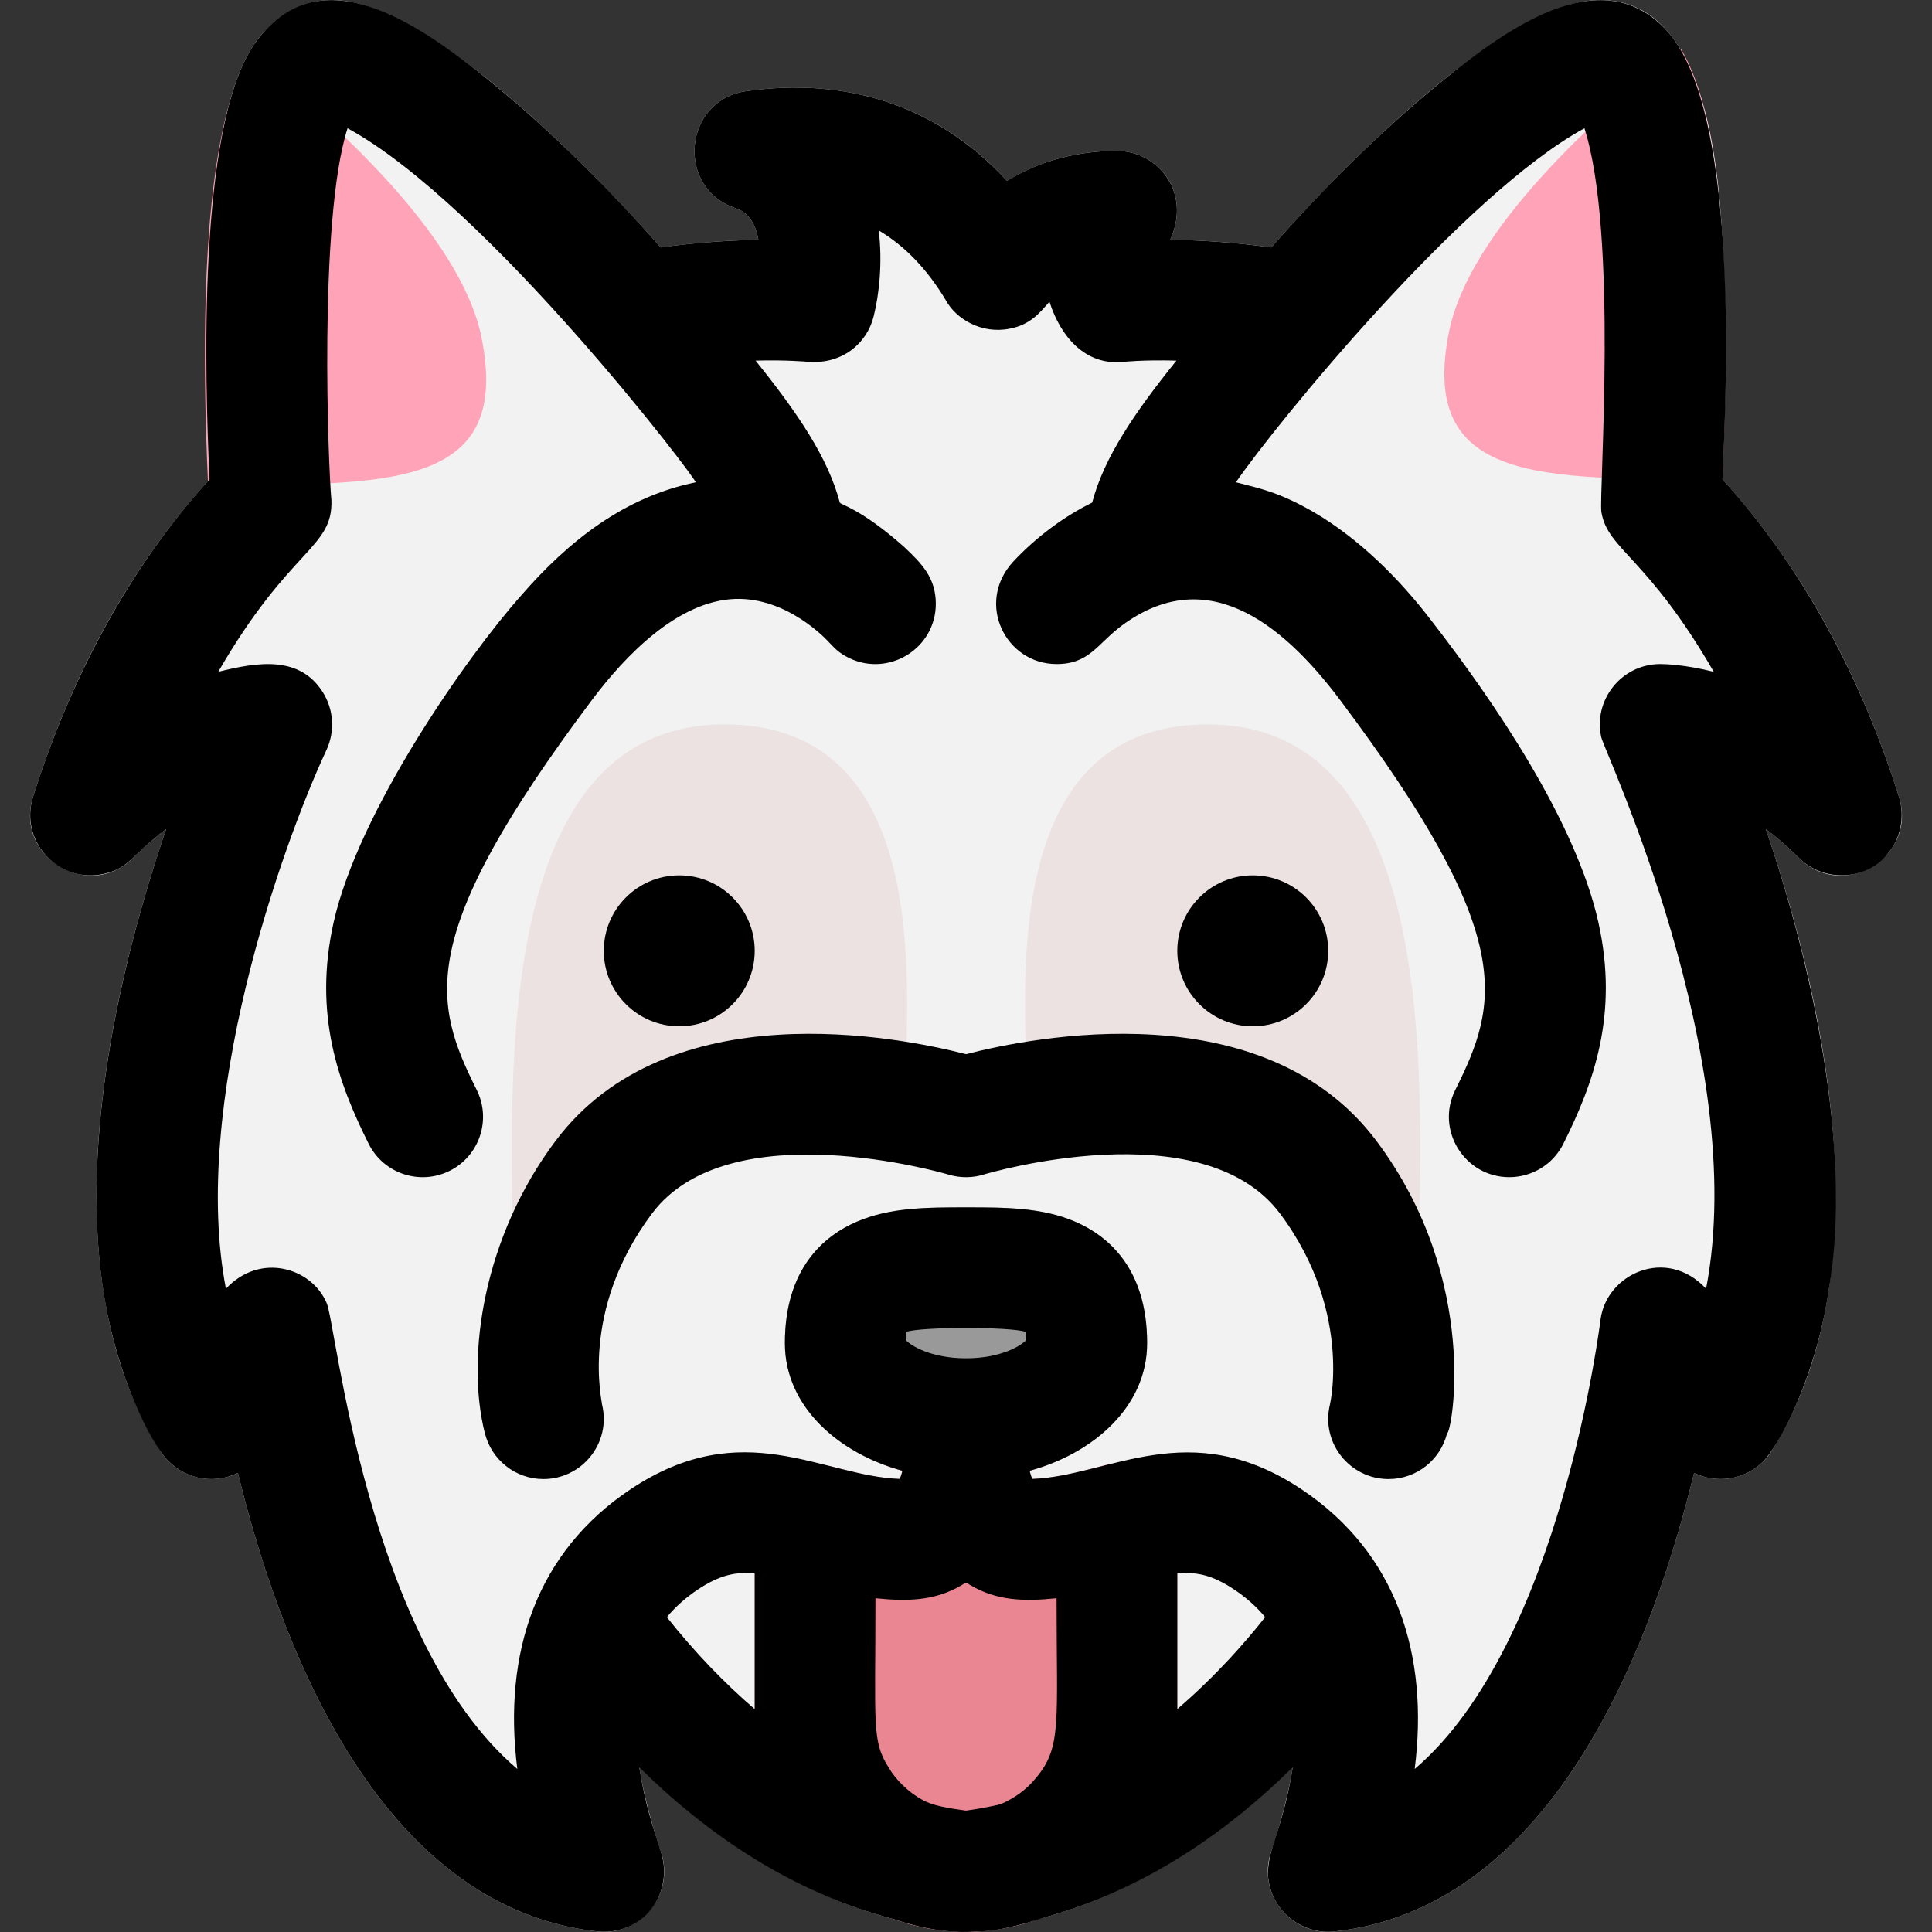 <svg id="Layer_1" enable-background="new 0 0 512.049 512.049" height="512" viewBox="0 0 512.049 512.049" width="512" xmlns="http://www.w3.org/2000/svg"><rect x="0" y="0" width="512.049" height="512.049" fill="#333333" stroke="none"/><path d="m476.715 227.31c-2.94-2.93-5.86-5.43-8.69-7.54 17.396 51.129 30.19 118.925 1.57 164.71-4.384 7.011-13.306 9.453-20.6 5.9-12.953 53.221-40.622 115.451-95.2 121.52-11.363 1.345-20.681-9.724-16.95-20.96 2.76-8.27 4.69-15.82 5.81-22.69-16.99 16.71-39.72 33.13-67.66 40.44-12.271 4.43-25.755 4.399-37.94 0-27.94-7.31-50.67-23.73-67.66-40.44 1.12 6.87 3.05 14.42 5.81 22.69 3.737 11.254-5.602 22.303-16.95 20.96-54.569-6.068-82.242-68.28-95.2-121.52-7.373 3.591-16.272 1.023-20.6-5.9-28.643-45.822-15.794-113.674 1.57-164.71-2.83 2.11-5.75 4.61-8.69 7.54-11.782 11.804-31.598-.21-26.57-16.13 10.5-33.23 26.22-61.49 46.78-84.13-4.52-98.62 10.2-114.14 15.1-119.32 4.73-4.98 10.9-7.73 17.38-7.73 25.518 0 70.27 46.405 87.09 65.58 10.06-1.39 18.9-1.91 25.89-2.03-.65-3.72-2.32-7.13-6.04-8.37-15.959-5.328-13.86-28.64 2.8-31.02 27.5-3.93 51.48 4.46 69.14 23.79 8.5-5.23 18.32-7.95 29.12-7.95 10.954 0 19.846 11.107 14.12 23.54 7.12.08 16.29.59 26.79 2.04 16.82-19.175 61.572-65.58 87.09-65.58 39.954 0 32.48 85.885 32.48 127.05 20.56 22.64 36.28 50.9 46.78 84.13 5.025 15.915-14.786 27.937-26.57 16.13z" fill="#f2f2f2"/><path d="m304.025 356c0 20.19-21.08 36-48 36s-48-15.81-48-36c0-19.81 10.35-28.44 19.03-32.19 8.83-3.81 18.61-3.81 28.97-3.81s20.14 0 28.97 3.81c8.68 3.75 19.03 12.38 19.03 32.19z" fill="#999"/><path d="m312.025 404.05v51.95c0 37.612-36.263 64.219-71.96 53.68-.1-.034-3.017-1-3.05-1-21.55-7.8-36.99-28.47-36.99-52.68v-51.95c0-8.84 7.16-16 16-16 4.877 0 12.154 3.559 22.45 3.92.26-.6.5-1.36.7-2.17-1.84-.5-3.62-1.09-5.34-1.75h44.38c-1.72.67-3.5 1.25-5.34 1.75.21.83.45 1.58.7 2.17 7.107-.249 13.537-2.159 20.4-3.92h2.05c8.84 0 16 7.16 16 16z" fill="#ea8692"/><path d="m136.025 336c0-40-8.498-144 56-144 56 0 48 72 48 96 0 26.249-40-24-104 48z" fill="#ece2e2"/><path d="m376.05 336c0-40 8.498-144-56-144-56 0-48 72-48 96 0 26.249 40-24 104 48z" fill="#ece2e2"/><path d="m456.505 126.99c-.16.01-.32.01-.48.01-48 0-80 1-72-39 5.43-27.15 39.89-58 61.47-75.01 6.12 10.02 14.58 36.02 11.01 114z" fill="#ffa4b8"/><path d="m55.149 128.49c.16.01.32.01.48.01 48 0 80 1 72-39-5.43-27.15-39.89-58-61.47-75.01-6.12 10.02-14.58 36.02-11.01 114z" fill="#ffa4b8"/><path d="m175.705 130.21c1.07-.38 2.15-.73 3.23-1.04-1.08.32-2.16.67-3.23 1.04z"/><path d="m222.585 133.21c.83.42 1.64.84 2.43 1.28-2.85-1.551-2.43-1.18-2.43-1.28z"/><circle cx="180.025" cy="252" r="20"/><circle cx="332.025" cy="252" r="20"/><path d="m503.285 211.18c-9.53-30.277-24.939-60.203-46.77-84.14 1.275-27.899 4.123-99.022-15.11-119.31-17.436-18.358-42.441-.194-62.11 16.16-13.82 11.49-28.93 26.38-42.36 41.69-10.158-1.394-18.522-1.916-26.79-2.04 5.715-12.41-3.178-23.54-14.12-23.54-10.419 0-20.393 2.559-29.13 7.93-18.519-20.113-42.703-27.546-69.13-23.77-16.655 2.379-18.762 25.691-2.8 31.02 3.72 1.24 5.39 4.65 6.04 8.37-9.069.166-18.256.939-25.89 2.03-13.43-15.31-28.54-30.2-42.36-41.69-22.587-18.78-48.545-36.218-65.47-12.05-15.028 22.376-12.983 88.231-11.75 115.2-21.496 23.57-37.076 53.343-46.77 84.14-3.722 11.739 6.76 23.23 18.93 20.39 6.702-1.534 7.267-5.043 16.33-11.8-12.61 37.062-22.313 81.766-16.93 120.37 2.828 20.895 10.979 39.048 16.53 45.98 4.71 5.711 12.649 7.562 19.43 4.26 12.953 53.221 40.622 115.451 95.2 121.52 7.166.775 14.924-3.114 17.26-11.89 2.015-9.043-2.651-10.627-6.09-31.6 17.45 17.23 39.99 33.11 67.59 40.27.1 0 10.812 4.08 21.47 3.26 7.571 0 16.466-3.205 19.11-3.96 26.44-7.46 48.12-22.88 65.03-39.57-2.85 17.38-6.58 21.026-6.58 28.4.577 9.801 9.245 16.096 17.75 15.09 54.569-6.068 82.242-68.28 95.2-121.52 6.019 2.931 13.196 1.807 17.99-2.72 4.498-4.244 14.266-22.612 17.71-45.77 6.431-37.267-4.53-86.438-16.67-122.12 2.83 2.11 5.75 4.61 8.69 7.54 7.162 7.176 18.863 5.585 23.8-1.32 2.88-3.269 4.54-9.225 2.77-14.81zm-326.55 217.42c2.312-2.808 5.099-5.234 8.17-7.29 5.7-3.8 9.99-4.8 15.12-4.31v35.98c-7.929-6.803-15.907-15.058-23.29-24.38zm97.87 42.57c-2.357 2.932-5.455 5.283-9.35 6.98-.098.101-5.141 1.19-9.23 1.73-4.787-.634-8.919-1.332-11.57-2.86-3.697-2.007-7.034-5.332-8.86-8.44-4.583-7.217-3.57-10.966-3.57-44.99 8.386.859 15.791.758 22.96-3.54 1.313-.787.717-.817 2.08 0 7.174 4.301 14.585 4.398 22.96 3.54 0 32.98 1.437 39.435-5.42 47.58zm-34.56-116.03c.03-1.03.14-1.73.23-2.17 4.045-1.343 27.455-1.343 31.5 0 .09.44.2 1.14.23 2.17-1.4 1.56-6.8 4.86-15.98 4.86s-14.58-3.3-15.98-4.86zm85.81 84.51c-4.15 4.44-8.76 8.97-13.83 13.32v-35.98c5.029-.39 9.135.326 15.12 4.32 3.19 2.13 5.9 4.55 8.17 7.29-3.109 3.925-5.828 7.108-9.46 11.05zm126.32-98.09c-10.545-11.318-26.339-3.929-27.96 8.06-.025.1-10.374 86.102-49.27 119.23 3.808-30.002-4.572-57.185-30.04-74.16-29.703-19.807-50.977-3.435-71.33-2.72-.25-.59-.49-1.34-.7-2.17 16.617-4.516 31.15-16.784 31.15-33.8 0-19.81-10.35-28.44-19.03-32.19-8.83-3.81-18.61-3.81-28.97-3.81s-20.14 0-28.97 3.81c-8.68 3.75-19.03 12.38-19.03 32.19 0 17.031 14.558 29.291 31.15 33.8-.2.81-.44 1.57-.7 2.17-20.51-.72-41.543-17.142-71.33 2.72-24.897 16.595-33.953 43.329-30.04 74.16-40.012-34.029-48.088-118.593-50.54-123.51-3.956-9.333-17.606-13.53-26.69-3.78-9.41-48.68 14.51-116.69 26.65-142.79 2.31-4.96 1.93-10.75-1-15.36-6.067-9.534-16.782-8.099-27.69-5.35 19.081-33.028 30.446-32.613 30-45.54-.805-8.048-3.499-74.21 4.28-98.53 37.151 20.221 93.199 93.85 92.25 93.85-18.728 3.826-33.556 15.385-46.19 29.93-14.375 16.131-43.198 57.217-49.77 86.76-5.41 24.34 1.28 42.56 9.31 58.63 3.953 7.906 13.58 11.095 21.47 7.15 7.9-3.95 11.1-13.56 7.15-21.47-11.64-23.28-16.4-40.72 30.49-103.24 8.97-11.96 22.85-26.33 38.01-26.86 13.89-.45 24.24 10.77 24.95 11.57 1.14 1.14 2.308 2.673 5.34 4.13 10.495 5.022 22.9-2.576 22.9-14.44 0-6.846-3.739-10.668-8.46-15.1-11.532-10.22-16.98-11.201-16.98-11.69-3.15-11.99-11.28-23.89-22.33-37.63 8.197-.231 13.59.3 13.82.3 9.131.781 15.69-4.87 17.47-12 1.49-5.95 2.37-14.23 1.36-22.8 6.9 4.07 12.85 10.27 17.82 18.57 2.658 4.861 9.396 8.971 16.89 7.46 5.433-.999 8.028-4.278 10.53-7.14 2.995 9.431 9.692 17.042 19.64 15.93.269 0 5.104-.564 14.01-.32-11.05 13.74-19.18 25.64-22.33 37.63-7.209 3.521-14.781 9.024-21.04 15.76-9.915 10.972-1.87 27.03 11.6 27.03 8.67 0 10.633-5.187 17.3-10.21 21.889-16.173 41.721-1.761 57.9 19.81 46.89 62.52 42.13 79.96 30.49 103.24-5.35 10.714 2.517 23.16 14.3 23.16 5.87 0 11.52-3.24 14.32-8.84 8.03-16.07 14.72-34.29 9.31-58.63-5.952-26.758-27.612-58.571-44.37-80.16-8.4-10.986-19.023-21.572-31.07-28.63-9.15-5.278-14.176-6.265-20.64-7.92 10.934-15.878 60.443-76.452 92.37-93.83 9.029 28.228 3.768 97.036 4.49 101.72 1.675 10.048 12.1 11.73 29.79 42.35-7.66-1.93-12.94-2.06-14.19-2.06-10.367 0-17.844 9.688-15.62 19.44.71 3.431 39.513 85.386 27.77 146.12z"/><path d="m256.024 279.393c-17.686-4.567-78.933-16.814-108.799 23.008-18.973 25.297-23.884 56.834-18.723 77.48l.015-.004c1.736 6.959 8.01 12.123 15.507 12.123 10.206 0 18.08-9.558 15.507-19.877.238-.061-6.201-24.532 13.292-50.523 20.466-27.287 77.763-10.531 78.44-10.324 3.241 1.018 6.71.915 9.545-.008.573-.179 57.792-17.164 78.415 10.332 20.273 27.031 12.533 53.596 13.277 50.52l.015.004c-2.568 10.3 5.281 19.877 15.507 19.877 7.497 0 13.771-5.164 15.507-12.123 1.145.295 9.1-40.402-18.708-77.477-29.863-39.823-91.111-27.575-108.797-23.008z"/></svg>